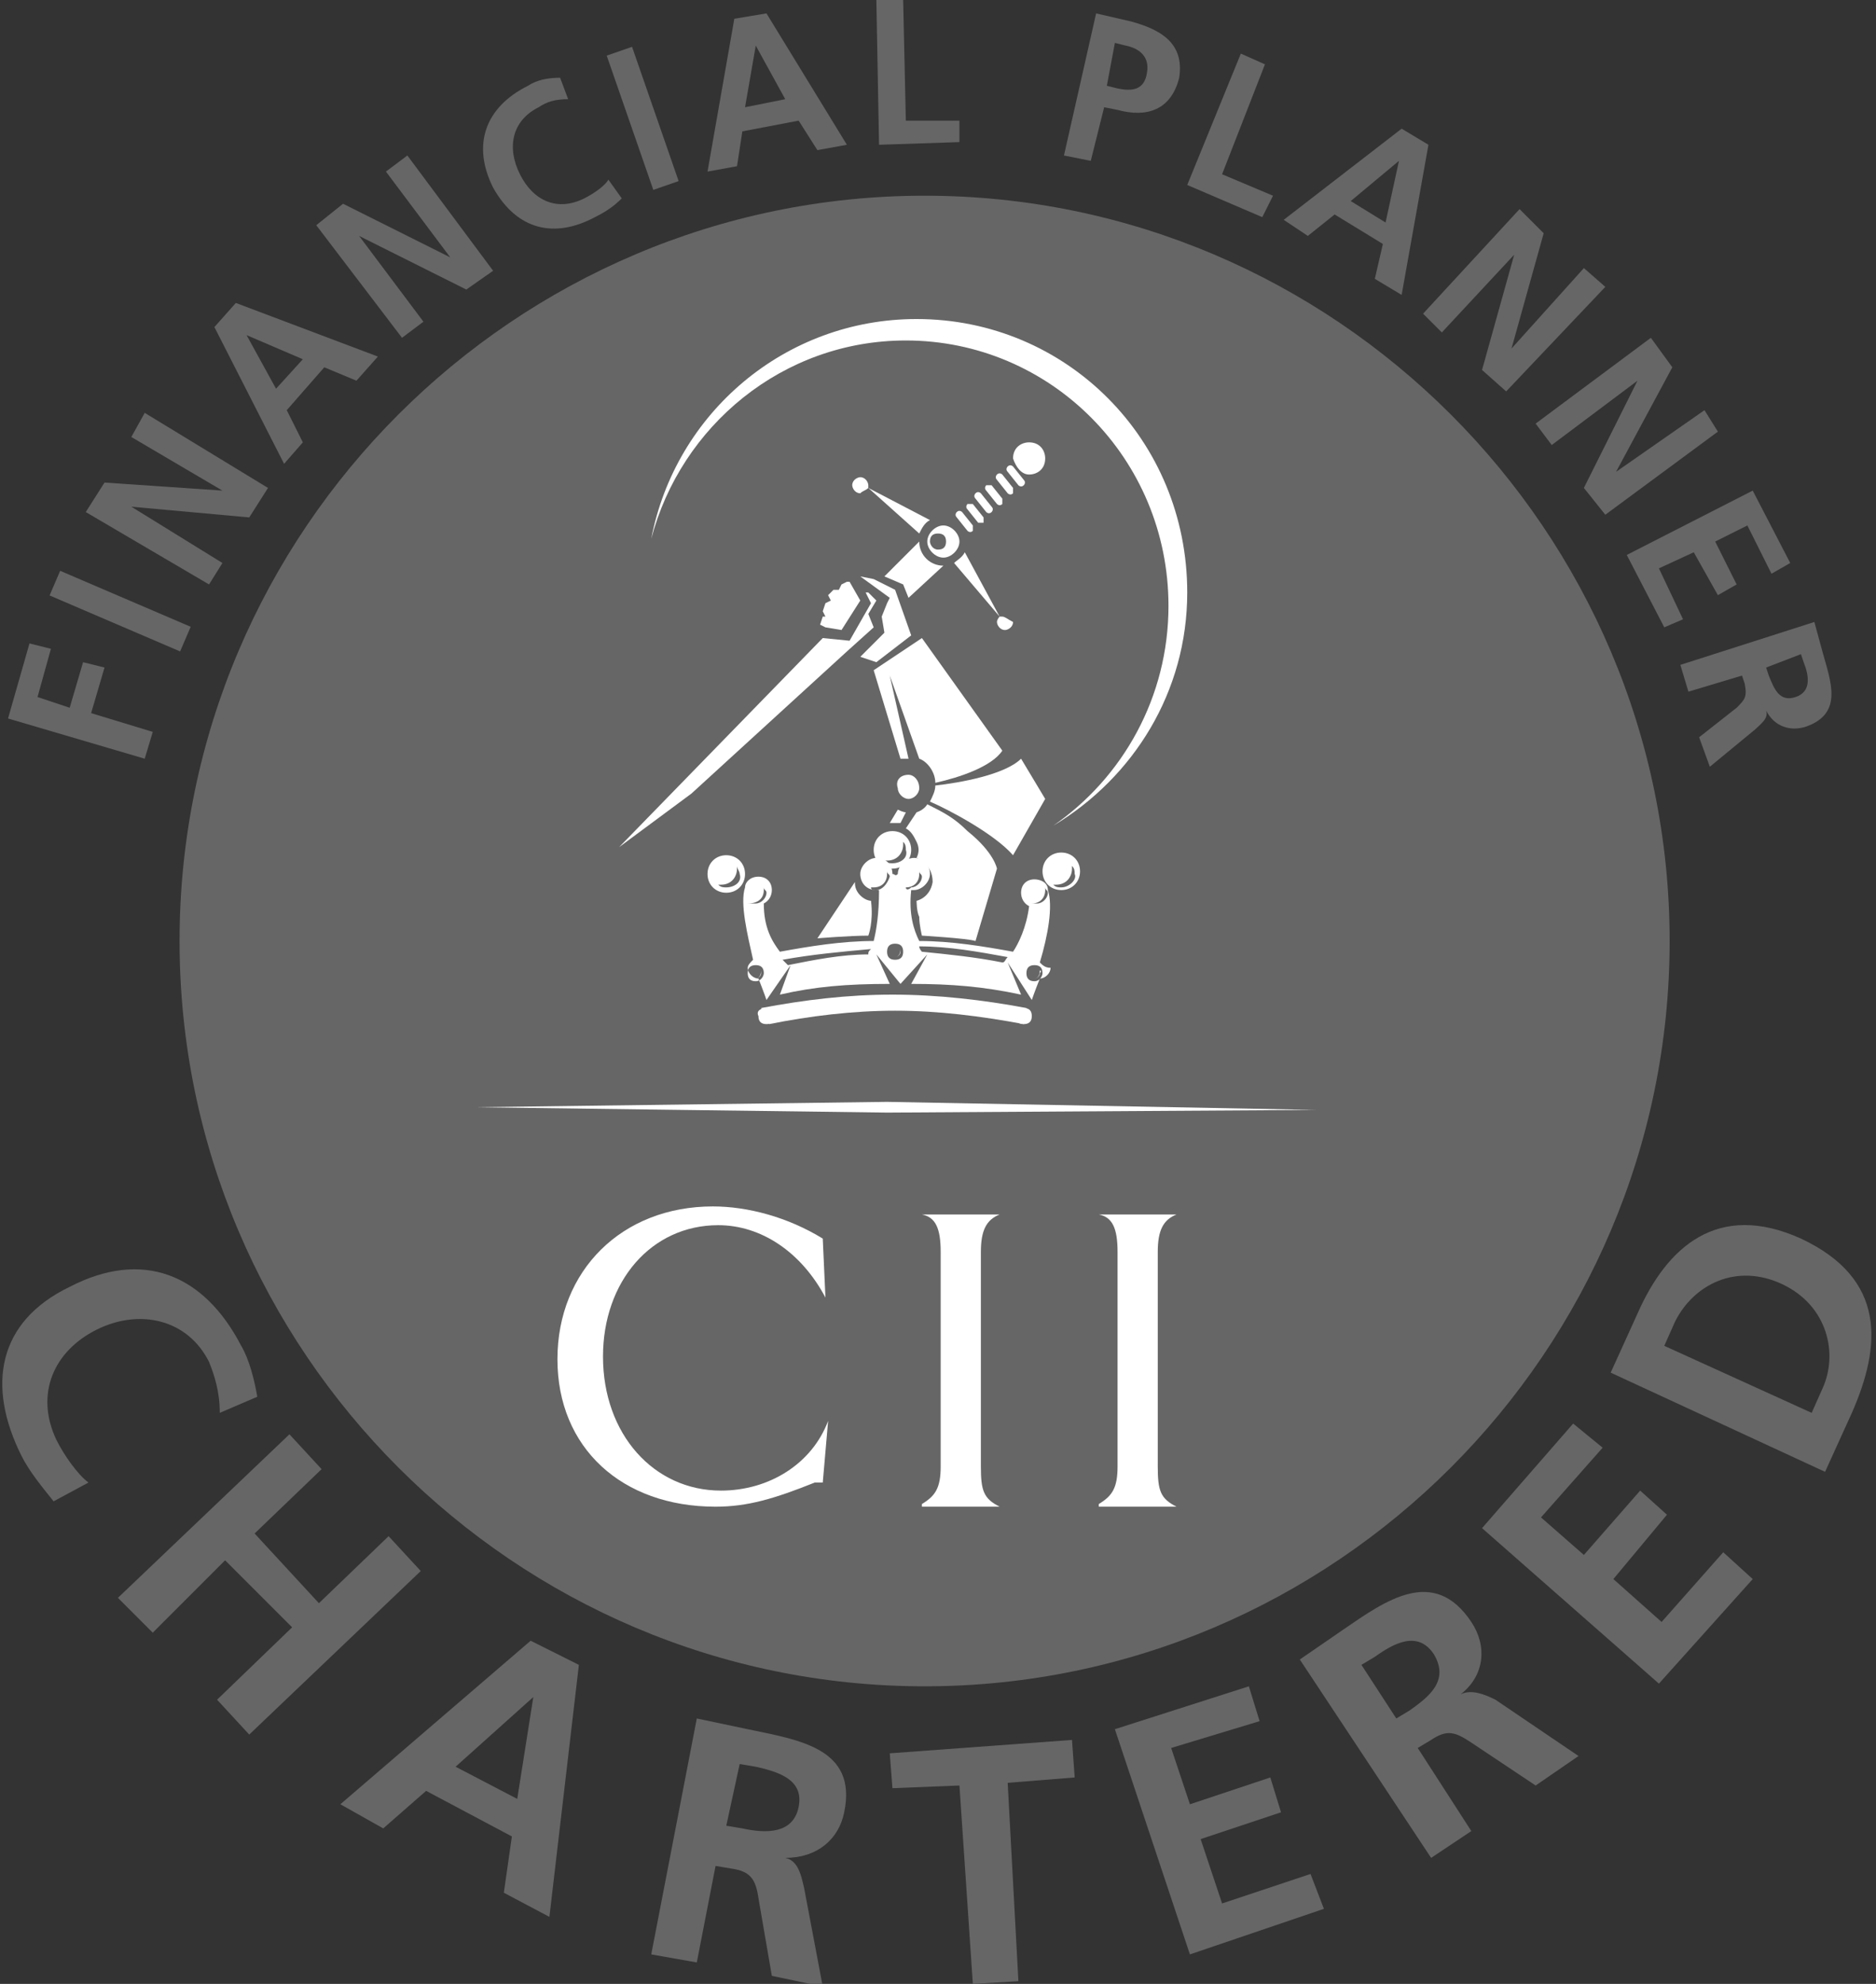 <?xml version="1.0" encoding="utf-8"?>
<!-- Generator: Adobe Illustrator 18.1.1, SVG Export Plug-In . SVG Version: 6.00 Build 0)  -->
<!DOCTYPE svg PUBLIC "-//W3C//DTD SVG 1.1//EN" "http://www.w3.org/Graphics/SVG/1.1/DTD/svg11.dtd">
<svg version="1.1" id="Layer_1" xmlns="http://www.w3.org/2000/svg" xmlns:xlink="http://www.w3.org/1999/xlink" x="0px" y="0px"
	 width="70px" height="74px" viewBox="0 0 70 74" enable-background="new 0 0 70 74" xml:space="preserve">
<rect x="0" y="0" width="70" height="74" fill="#333333" stroke="none"/>
<g>
	<polygon fill="#666666" points="0.3,26.8 1.1,24 1.9,24.2 1.4,26 2.6,26.4 3.1,24.7 3.9,24.9 3.4,26.6 5.7,27.3 5.4,28.3 	"/>
	<rect x="4" y="20.1" transform="matrix(-0.394 0.919 -0.919 -0.394 27.163 27.623)" fill="#666666" width="1" height="5.3"/>
	<polygon fill="#666666" points="3.2,19.1 3.9,18 8.3,18.3 8.3,18.3 4.9,16.3 5.4,15.4 10,18.2 9.3,19.3 4.9,18.9 4.9,18.9 8.3,21 
		7.8,21.8 	"/>
	<path fill="#666666" d="M9.2,12.5L9.2,12.5l1.1,2l1-1.1L9.2,12.5z M8,12.2l0.8-0.9l5.3,2l-0.8,0.9l-1.2-0.5l-1.4,1.6l0.6,1.2
		l-0.7,0.8L8,12.2z"/>
	<polygon fill="#666666" points="11.8,8.4 12.8,7.6 16.8,9.6 16.8,9.6 14.4,6.4 15.2,5.8 18.4,10.1 17.4,10.8 13.4,8.8 13.4,8.8 
		15.8,12 15,12.6 	"/>
	<g>
		<path fill="#666666" d="M23.2,7.4c-0.3,0.3-0.6,0.5-1,0.7c-1.5,0.8-2.9,0.5-3.8-1.1c-0.8-1.6-0.3-3,1.3-3.8
			C20,3,20.4,2.9,20.9,2.9l0.3,0.8c-0.5,0-0.8,0.1-1.1,0.3c-1,0.5-1.2,1.5-0.7,2.5c0.5,1,1.4,1.4,2.4,0.9c0.4-0.2,0.8-0.5,0.9-0.7
			L23.2,7.4z"/>
	</g>
	<rect x="23.5" y="1.8" transform="matrix(-0.945 0.328 -0.328 -0.945 48.12 0.748)" fill="#666666" width="1" height="5.3"/>
	<path fill="#666666" d="M28.2,1.7L28.2,1.7L27.8,4l1.5-0.3L28.2,1.7z M27.4,0.7l1.2-0.2l3,4.9l-1.1,0.2l-0.7-1.1l-2.1,0.4l-0.2,1.3
		l-1.1,0.2L27.4,0.7z"/>
	<polygon fill="#666666" points="32.7,0 33.7,0 33.8,4.5 35.8,4.5 35.8,5.3 32.8,5.4 	"/>
	<g>
		<path fill="#666666" d="M41.3,3.2l0.4,0.1c0.5,0.1,1,0.1,1.1-0.6c0.1-0.6-0.3-0.9-0.8-1l-0.4-0.1L41.3,3.2z M40.9,0.5l1.3,0.3
			c1.1,0.3,2,0.8,1.8,2.1c-0.3,1.2-1.2,1.5-2.3,1.2L41.2,4l-0.5,2l-1-0.2L40.9,0.5z"/>
	</g>
	<polygon fill="#666666" points="46.3,2 47.2,2.4 45.6,6.5 47.5,7.3 47.1,8.1 44.3,6.9 	"/>
	<path fill="#666666" d="M52.2,6L52.2,6l-1.8,1.5l1.3,0.8L52.2,6z M52.3,4.8l1,0.6l-1,5.6l-1-0.6l0.3-1.3l-1.8-1.1l-1,0.8l-0.9-0.6
		L52.3,4.8z"/>
	<polygon fill="#666666" points="56.7,7.8 57.6,8.7 56.4,13 56.4,13 59.1,10 59.9,10.7 56.2,14.6 55.3,13.8 56.5,9.5 56.5,9.5 
		53.8,12.4 53.1,11.7 	"/>
	<polygon fill="#666666" points="61.6,12.6 62.4,13.7 60.3,17.6 60.3,17.6 63.6,15.3 64.1,16.1 59.9,19.2 59.1,18.2 61.1,14.2 
		61.1,14.2 57.9,16.6 57.3,15.8 	"/>
	<polygon fill="#666666" points="65.4,18.3 66.8,21 66.1,21.4 65.2,19.6 64,20.2 64.8,21.8 64.1,22.2 63.2,20.6 61.9,21.2 
		62.8,23.1 62.1,23.4 60.7,20.7 	"/>
	<g>
		<path fill="#666666" d="M65.9,24.9l0.1,0.3c0.2,0.5,0.4,1,1,0.8c0.6-0.2,0.5-0.8,0.3-1.3l-0.1-0.3L65.9,24.9z M67.7,23.2l0.3,1.1
			c0.3,1.1,0.8,2.3-0.6,2.8c-0.6,0.2-1.2,0-1.5-0.6l0,0c0.1,0.3-0.2,0.5-0.4,0.7l-1.7,1.4l-0.4-1.1l1.4-1.1c0.3-0.3,0.4-0.4,0.3-0.9
			l-0.1-0.3L63,25.8l-0.3-1L67.7,23.2z"/>
	</g>
	<path fill="#666666" d="M2,56c-0.4-0.5-0.9-1.1-1.2-1.7c-1.3-2.6-0.9-5,1.8-6.3c2.7-1.4,5-0.5,6.4,2.2c0.3,0.5,0.5,1.3,0.6,1.9
		l-1.4,0.6c0-0.8-0.2-1.4-0.4-1.9c-0.8-1.6-2.6-2-4.2-1.2C2,50.4,1.3,52,2.1,53.7c0.3,0.6,0.8,1.3,1.2,1.6L2,56z"/>
	<polygon fill="#666666" points="10.8,53.5 12,54.8 9.5,57.2 11.9,59.8 14.5,57.3 15.7,58.6 9.3,64.7 8.1,63.4 10.9,60.7 8.4,58.2 
		5.7,60.9 4.4,59.6 	"/>
	<path fill="#666666" d="M19.9,63.3L19.9,63.3L17,65.9l2.3,1.2L19.9,63.3z M19.8,61.2l1.8,0.9l-1.1,9.4l-1.7-0.9l0.3-2.1l-3.2-1.7
		l-1.6,1.4l-1.6-0.9L19.8,61.2z"/>
	<g>
		<path fill="#666666" d="M27.1,68.1l0.6,0.1c0.9,0.2,1.9,0.2,2.1-0.8c0.2-1-0.7-1.3-1.6-1.5l-0.6-0.1L27.1,68.1z M26,64.1l1.9,0.4
			c1.9,0.4,4.1,0.7,3.6,3.1c-0.2,1-1,1.7-2.2,1.7l0,0c0.5,0.1,0.6,0.7,0.7,1.1l0.7,3.7l-1.9-0.4l-0.5-2.9c-0.1-0.7-0.3-1-1-1.1
			l-0.6-0.1l-0.7,3.6l-1.7-0.3L26,64.1z"/>
	</g>
	<polygon fill="#666666" points="35.8,66.6 33.3,66.7 33.2,65.4 40,64.9 40.1,66.3 37.6,66.5 38,73.9 36.3,74 	"/>
	<polygon fill="#666666" points="41.6,64.5 46.6,62.9 47,64.2 43.7,65.2 44.4,67.3 47.4,66.3 47.8,67.6 44.8,68.6 45.6,71 
		48.9,69.9 49.4,71.2 44.4,72.9 	"/>
	<g>
		<path fill="#666666" d="M52.1,64.1l0.5-0.3c0.7-0.5,1.5-1.1,0.9-2.1c-0.6-0.9-1.5-0.4-2.2,0.1l-0.5,0.3L52.1,64.1z M48.5,61.9
			l1.6-1.1c1.6-1.1,3.4-2.4,4.8-0.3c0.6,0.9,0.5,2-0.4,2.7l0,0c0.4-0.2,0.9,0,1.3,0.2l3.1,2.1l-1.6,1.1L54.9,65
			c-0.6-0.4-0.9-0.5-1.5-0.1l-0.5,0.3l2,3.1l-1.5,1L48.5,61.9z"/>
	</g>
	<polygon fill="#666666" points="55.3,57 58.7,53.1 59.8,54 57.5,56.6 59.1,58 61.2,55.6 62.2,56.5 60.2,58.9 62,60.5 64.3,57.9 
		65.4,58.9 61.9,62.8 	"/>
	<g>
		<g>
			<path fill="#666666" d="M34.5,62.9c-15.3,0-27.8-12.5-27.8-27.8S19.2,7.3,34.5,7.3c15.3,0,27.8,12.5,27.8,27.8
				S49.8,62.9,34.5,62.9z"/>
			<g>
				<path fill="#666666" d="M67.6,52.7l0.4-0.9c0.6-1.3,0.2-3.1-1.5-3.9c-1.7-0.8-3.3,0-4,1.4l-0.4,0.9L67.6,52.7z M60.1,51.2l1-2.2
					c1.1-2.5,3-4.2,6.1-2.8c3.2,1.5,3,4,1.9,6.5l-1,2.2L60.1,51.2z"/>
			</g>
		</g>
		<g>
			<path fill="#FFFFFF" d="M38.4,17.7c0.3,0,0.6-0.2,0.6-0.6c0-0.3-0.2-0.6-0.6-0.6c-0.3,0-0.6,0.2-0.6,0.6
				C37.9,17.4,38.1,17.7,38.4,17.7"/>
			<path fill="#FFFFFF" d="M35.2,21.1c-0.5,0-0.9-0.4-0.9-0.9L33,21.5l0.7,0.3l0.2,0.5L35.2,21.1C35.2,21.1,35.2,21.1,35.2,21.1"/>
			<path fill="#FFFFFF" d="M32.4,18.2c0,0,0-0.1,0-0.1c0-0.1-0.1-0.3-0.3-0.3c-0.1,0-0.3,0.1-0.3,0.3c0,0.1,0.1,0.3,0.3,0.3
				C32.2,18.3,32.3,18.3,32.4,18.2l1.9,1.7c0.1-0.2,0.2-0.4,0.4-0.5L32.4,18.2z"/>
			<path fill="#FFFFFF" d="M37.4,23c0,0-0.1,0-0.1,0L36,20.6c-0.1,0.2-0.3,0.3-0.4,0.4l1.7,2c0,0-0.1,0.1-0.1,0.2
				c0,0.1,0.1,0.3,0.3,0.3c0.1,0,0.3-0.1,0.3-0.3C37.6,23.1,37.5,23,37.4,23"/>
			<path fill="#FFFFFF" d="M35,20.5c-0.2,0-0.3-0.2-0.3-0.3c0-0.2,0.1-0.3,0.3-0.3c0.2,0,0.3,0.1,0.3,0.3
				C35.3,20.4,35.2,20.5,35,20.5 M35.2,19.6c-0.3,0-0.6,0.3-0.6,0.6c0,0.3,0.3,0.6,0.6,0.6c0.3,0,0.6-0.3,0.6-0.6
				C35.8,19.9,35.5,19.6,35.2,19.6"/>
			<path fill="#FFFFFF" d="M36.1,19.8c0,0,0.1,0.1,0.2,0c0,0,0-0.1,0-0.2l-0.4-0.5c0,0-0.1-0.1-0.2,0c0,0-0.1,0.1,0,0.2L36.1,19.8z"
				/>
			<path fill="#FFFFFF" d="M36.5,19.5c0,0,0.1,0,0.2,0c0,0,0-0.1,0-0.2l-0.4-0.5c0,0-0.1,0-0.2,0c0,0-0.1,0.1,0,0.2L36.5,19.5z"/>
			<path fill="#FFFFFF" d="M36.8,19.1c0,0,0.1,0.1,0.2,0c0,0,0.1-0.1,0-0.2l-0.4-0.5c0,0-0.1-0.1-0.2,0c0,0-0.1,0.1,0,0.2L36.8,19.1
				z"/>
			<path fill="#FFFFFF" d="M37.2,18.8c0,0,0.1,0.1,0.2,0c0,0,0-0.1,0-0.2l-0.4-0.5c0,0-0.1,0-0.2,0c0,0-0.1,0.1,0,0.2L37.2,18.8z"/>
			<path fill="#FFFFFF" d="M37.6,18.4c0,0,0.1,0.1,0.2,0c0,0,0-0.1,0-0.2l-0.4-0.5c0,0-0.1-0.1-0.2,0c0,0-0.1,0.1,0,0.2L37.6,18.4z"
				/>
			<path fill="#FFFFFF" d="M38,18.1c0,0,0.1,0.1,0.2,0c0,0,0.1-0.1,0-0.2l-0.4-0.5c0,0-0.1-0.1-0.2,0c0,0-0.1,0.1,0,0.2L38,18.1z"/>
			<path fill="#FFFFFF" d="M38.1,28.3c-0.6,0.6-2.3,0.9-3.2,1v0c0,0.2-0.1,0.4-0.2,0.6c0.7,0.3,2.4,1.2,3.1,2l1.2-2.1L38.1,28.3z"/>
			<path fill="#FFFFFF" d="M34.4,23.8L32.6,25l1,3.3c0.1,0,0.2,0,0.3,0l-0.7-3.1l1.1,3.1c0.3,0.1,0.6,0.5,0.6,0.9
				c0.9-0.2,2.1-0.6,2.5-1.2L34.4,23.8z"/>
			<path fill="#FFFFFF" d="M33.9,28.9c0.2,0,0.4,0.2,0.4,0.5c0,0.2-0.2,0.4-0.4,0.4c-0.2,0-0.4-0.2-0.4-0.4
				C33.4,29.1,33.6,28.9,33.9,28.9"/>
			<path fill="#FFFFFF" d="M38.2,37.6c0.2,0,0.3,0.1,0.3,0.3c0,0.2-0.1,0.3-0.3,0.3c-0.2,0-0.3-0.1-0.3-0.3
				C37.9,37.8,38,37.6,38.2,37.6"/>
			<path fill="#FFFFFF" d="M28.4,37.6c1.6-0.3,3.2-0.5,4.9-0.5c1.7,0,3.4,0.2,5,0.5l-0.1,0.6c-1.6-0.3-3.2-0.5-4.8-0.5
				c-1.6,0-3.2,0.2-4.7,0.5"/>
			<path fill="#FFFFFF" d="M28.6,37.6c0.2,0,0.3,0.1,0.3,0.3c0,0.2-0.1,0.3-0.3,0.3c-0.2,0-0.3-0.1-0.3-0.3
				C28.2,37.7,28.4,37.6,28.6,37.6"/>
			<path fill="#FFFFFF" d="M33.3,32.2c-0.1,0-0.2,0-0.3-0.1c0,0,0.1,0,0.1,0c0.4,0,0.6-0.3,0.6-0.6c0,0,0-0.1,0-0.1
				c0.1,0.1,0.1,0.2,0.1,0.3C33.9,32,33.6,32.2,33.3,32.2 M33.3,31c-0.4,0-0.7,0.3-0.7,0.7c0,0.4,0.3,0.7,0.7,0.7
				c0.4,0,0.7-0.3,0.7-0.7C34,31.3,33.7,31,33.3,31"/>
			<path fill="#FFFFFF" d="M39.6,33.1c-0.1,0-0.2,0-0.3-0.1c0,0,0.1,0,0.1,0c0.4,0,0.6-0.3,0.6-0.6c0,0,0-0.1,0-0.1
				c0.1,0.1,0.1,0.2,0.1,0.3C40.2,32.8,39.9,33.1,39.6,33.1 M39.6,31.8c-0.4,0-0.7,0.3-0.7,0.7c0,0.4,0.3,0.7,0.7,0.7
				c0.4,0,0.7-0.3,0.7-0.7C40.3,32.1,40,31.8,39.6,31.8"/>
			<path fill="#FFFFFF" d="M27.1,33.1c-0.1,0-0.2,0-0.3-0.1c0,0,0.1,0,0.1,0c0.4,0,0.6-0.3,0.6-0.6c0,0,0-0.1,0-0.1
				c0,0.1,0.1,0.2,0.1,0.3C27.7,32.9,27.4,33.1,27.1,33.1 M27.1,31.9c-0.4,0-0.7,0.3-0.7,0.7c0,0.4,0.3,0.7,0.7,0.7
				c0.4,0,0.7-0.3,0.7-0.7C27.8,32.2,27.5,31.9,27.1,31.9"/>
			<path fill="#FFFFFF" d="M30.4,55.3c-1.5,0.6-2.5,0.9-3.7,0.9c-3.5,0-5.9-2.2-5.9-5.5c0-3.3,2.4-5.7,5.8-5.7
				c1.3,0,2.8,0.4,4.1,1.2l0.1,2.2c-0.9-1.7-2.4-2.7-4-2.7c-2.5,0-4.3,2.1-4.3,4.9c0,2.9,1.9,5,4.4,5c1.8,0,3.4-1,4-2.6l-0.2,2.3
				L30.4,55.3z"/>
			<path fill="#FFFFFF" d="M34.4,56.1c0.5-0.3,0.7-0.6,0.7-1.4v-8c0-0.9-0.2-1.3-0.7-1.4h2.9c-0.5,0.2-0.7,0.6-0.7,1.4v8
				c0,0.9,0.1,1.2,0.7,1.5H34.4z"/>
			<path fill="#FFFFFF" d="M41,56.1c0.5-0.3,0.7-0.6,0.7-1.4v-8c0-0.9-0.2-1.3-0.7-1.4h2.9c-0.5,0.2-0.7,0.6-0.7,1.4v8
				c0,0.9,0.1,1.2,0.7,1.5H41z"/>
			<path fill="#FFFFFF" d="M32.4,34.9c0,0,0.2-0.5,0.1-1.3c0,0-0.2,0-0.4-0.2c-0.2-0.2-0.2-0.4-0.2-0.5L30.5,35
				C30.5,35,31.7,34.9,32.4,34.9"/>
			<path fill="#FFFFFF" d="M34.4,34.9c0,0,1.7,0.1,2,0.2l0.8-2.7c0,0-0.1-0.6-1.1-1.4c-0.5-0.5-0.9-0.7-1.5-1c0,0-0.1,0.2-0.4,0.3
				c0,0-0.4,0.6-0.4,0.6c0.2,0.1,0.3,0.3,0.4,0.5c0.1,0.2,0.1,0.4,0,0.6c0,0,0.6,0.2,0.6,0.9c-0.1,0.6-0.6,0.7-0.6,0.7
				s0,0.4,0.1,0.6C34.3,34.5,34.4,34.9,34.4,34.9"/>
			<path fill="#FFFFFF" d="M33.2,30.7c0.2,0,0.2,0,0.4,0l0.2-0.4c0,0-0.1,0-0.3-0.1L33.2,30.7z"/>
			<path fill="#FFFFFF" d="M33.6,35.4C33.6,35.5,33.6,35.5,33.6,35.4c0,0.2-0.1,0.3-0.2,0.3c0,0-0.1,0-0.1,0c0,0,0.1,0,0.1,0
				c0.1,0,0.2-0.1,0.2-0.2C33.6,35.5,33.6,35.5,33.6,35.4"/>
			<path fill="#FFFFFF" d="M38.6,36.6c-0.2,0-0.3-0.1-0.3-0.3c0-0.2,0.1-0.3,0.3-0.3c0.2,0,0.3,0.1,0.3,0.3
				C38.9,36.4,38.8,36.6,38.6,36.6 M38.5,33.7c0.3,0,0.5-0.2,0.5-0.5c0,0,0-0.1,0-0.1c0,0.1,0.1,0.1,0.1,0.2c0,0.2-0.2,0.4-0.4,0.4
				C38.5,33.7,38.5,33.7,38.5,33.7C38.4,33.7,38.5,33.7,38.5,33.7 M37.4,35.9c-1-0.2-2-0.3-3-0.4c0,0-0.1-0.1-0.1-0.2
				c1.1,0,2.2,0.2,3.3,0.4C37.5,35.8,37.5,35.9,37.4,35.9 M33.8,33.1c0.3,0,0.5-0.2,0.5-0.5c0,0,0-0.1,0-0.1c0,0.1,0.1,0.1,0.1,0.2
				c0,0.2-0.2,0.4-0.4,0.4C33.9,33.2,33.8,33.2,33.8,33.1C33.7,33.1,33.8,33.1,33.8,33.1 M33.4,35.8c-0.2,0-0.3-0.1-0.3-0.3
				c0-0.2,0.1-0.3,0.3-0.3c0.2,0,0.3,0.1,0.3,0.3C33.7,35.7,33.6,35.8,33.4,35.8 M32.7,33.2c-0.1,0-0.2,0-0.2-0.1c0,0,0.1,0,0.1,0
				c0.3,0,0.5-0.2,0.5-0.5c0,0,0-0.1,0-0.1c0,0.1,0.1,0.1,0.1,0.2C33.1,33,32.9,33.2,32.7,33.2 M32.4,35.6c-1,0-2,0.2-3,0.4
				c0,0-0.1-0.1-0.2-0.2c1.1-0.2,2.2-0.3,3.3-0.4C32.4,35.5,32.4,35.5,32.4,35.6 M28.2,36.6c-0.2,0-0.3-0.1-0.3-0.3
				c0-0.2,0.1-0.3,0.3-0.3c0.2,0,0.3,0.1,0.3,0.3C28.5,36.4,28.4,36.6,28.2,36.6 M27.9,33.7C27.9,33.7,28,33.7,27.9,33.7
				c0.4,0,0.6-0.2,0.6-0.5c0,0,0-0.1,0-0.1c0,0.1,0.1,0.1,0.1,0.2c0,0.2-0.2,0.4-0.4,0.4C28,33.7,28,33.7,27.9,33.7 M38.8,35.9
				c0.3-1,0.5-2.1,0.3-2.7l0,0c0-0.3-0.3-0.4-0.5-0.4c-0.3,0-0.5,0.2-0.5,0.5c0,0.2,0.1,0.4,0.3,0.5l0,0c-0.1,0.8-0.4,1.4-0.6,1.7
				c-1.1-0.2-2.3-0.4-3.5-0.4c-0.2-0.4-0.4-1-0.3-1.9c0,0,0.1,0,0.1,0c0.3,0,0.6-0.3,0.6-0.6c0-0.3-0.2-0.6-0.6-0.6
				c-0.3,0-0.6,0.3-0.6,0.6c0,0,0,0,0,0c-0.1,0.1-0.1,0-0.2,0c0,0,0,0,0,0c0-0.3-0.2-0.6-0.6-0.6c-0.3,0-0.6,0.3-0.6,0.6
				c0,0.3,0.2,0.6,0.6,0.6c0,0,0.1,0,0.1,0c0,0.9-0.1,1.5-0.2,1.9c-1.2,0-2.4,0.2-3.5,0.4c-0.3-0.4-0.6-0.9-0.6-1.8l0,0
				c0.2-0.1,0.3-0.3,0.3-0.5c0-0.3-0.2-0.5-0.5-0.5c-0.3,0-0.5,0.2-0.5,0.4l0,0c-0.2,0.6,0.1,1.8,0.3,2.7c-0.1,0.1-0.2,0.2-0.2,0.3
				c0,0.2,0.2,0.4,0.4,0.4c0.2,0.5,0.3,0.8,0.3,0.8l0.9-1.3l-0.4,1.1c1.3-0.3,2.5-0.4,4.1-0.4l-0.5-1.1l0.9,1.1l1-1.1l-0.6,1.1
				c1.5,0,2.7,0.1,4.1,0.4l-0.5-1.2l0.9,1.4c0,0,0.1-0.3,0.3-0.8c0,0,0,0,0,0c0.2,0,0.4-0.2,0.4-0.4C39,36.1,38.9,36,38.8,35.9"/>
			<path fill="#FFFFFF" d="M28.4,36.2C28.4,36.2,28.4,36.2,28.4,36.2c0,0.2-0.1,0.3-0.2,0.3c0,0-0.1,0-0.1,0c0,0,0.1,0,0.1,0
				c0.1,0,0.2-0.1,0.2-0.2C28.4,36.2,28.4,36.2,28.4,36.2"/>
			<path fill="#FFFFFF" d="M38.8,36.2C38.8,36.2,38.8,36.2,38.8,36.2c0,0.2-0.1,0.3-0.2,0.3c0,0-0.1,0-0.1,0c0,0,0.1,0,0.1,0
				c0.1,0,0.2-0.1,0.2-0.2C38.9,36.2,38.8,36.2,38.8,36.2"/>
			<polygon fill="#FFFFFF" points="17.7,41.3 33.1,41.5 49.1,41.4 33.1,41.1 			"/>
			<g>
				<path fill="#FFFFFF" d="M34.2,11.9c-4.9,0-9,3.5-9.9,8.2c1.1-4.2,4.9-7.4,9.5-7.4c5.4,0,9.8,4.4,9.8,9.9c0,3.4-1.7,6.4-4.3,8.2
					c3-1.8,5-5,5-8.7C44.3,16.4,39.8,11.9,34.2,11.9"/>
			</g>
			<polygon fill="#FFFFFF" points="32.4,22.9 32.6,23.4 31.6,24.3 25.8,29.6 23.1,31.6 30.7,23.8 31.7,23.9 32.5,22.5 32.3,22.1 
				32.4,22.1 32.7,22.4 			"/>
			<polygon fill="#FFFFFF" points="31.4,21.8 31.3,22 31.1,22 30.9,22.2 31,22.4 30.8,22.5 30.7,22.8 30.8,23 30.7,23 30.6,23.3 
				30.8,23.4 31.4,23.5 32.1,22.4 31.7,21.7 31.6,21.7 			"/>
			<polygon fill="#FFFFFF" points="33,23.6 32.9,23 33.1,22.5 33.2,22.3 32.1,21.5 32.6,21.6 33.4,22 34,23.7 32.7,24.7 32.1,24.5 
							"/>
		</g>
	</g>
</g>
</svg>
